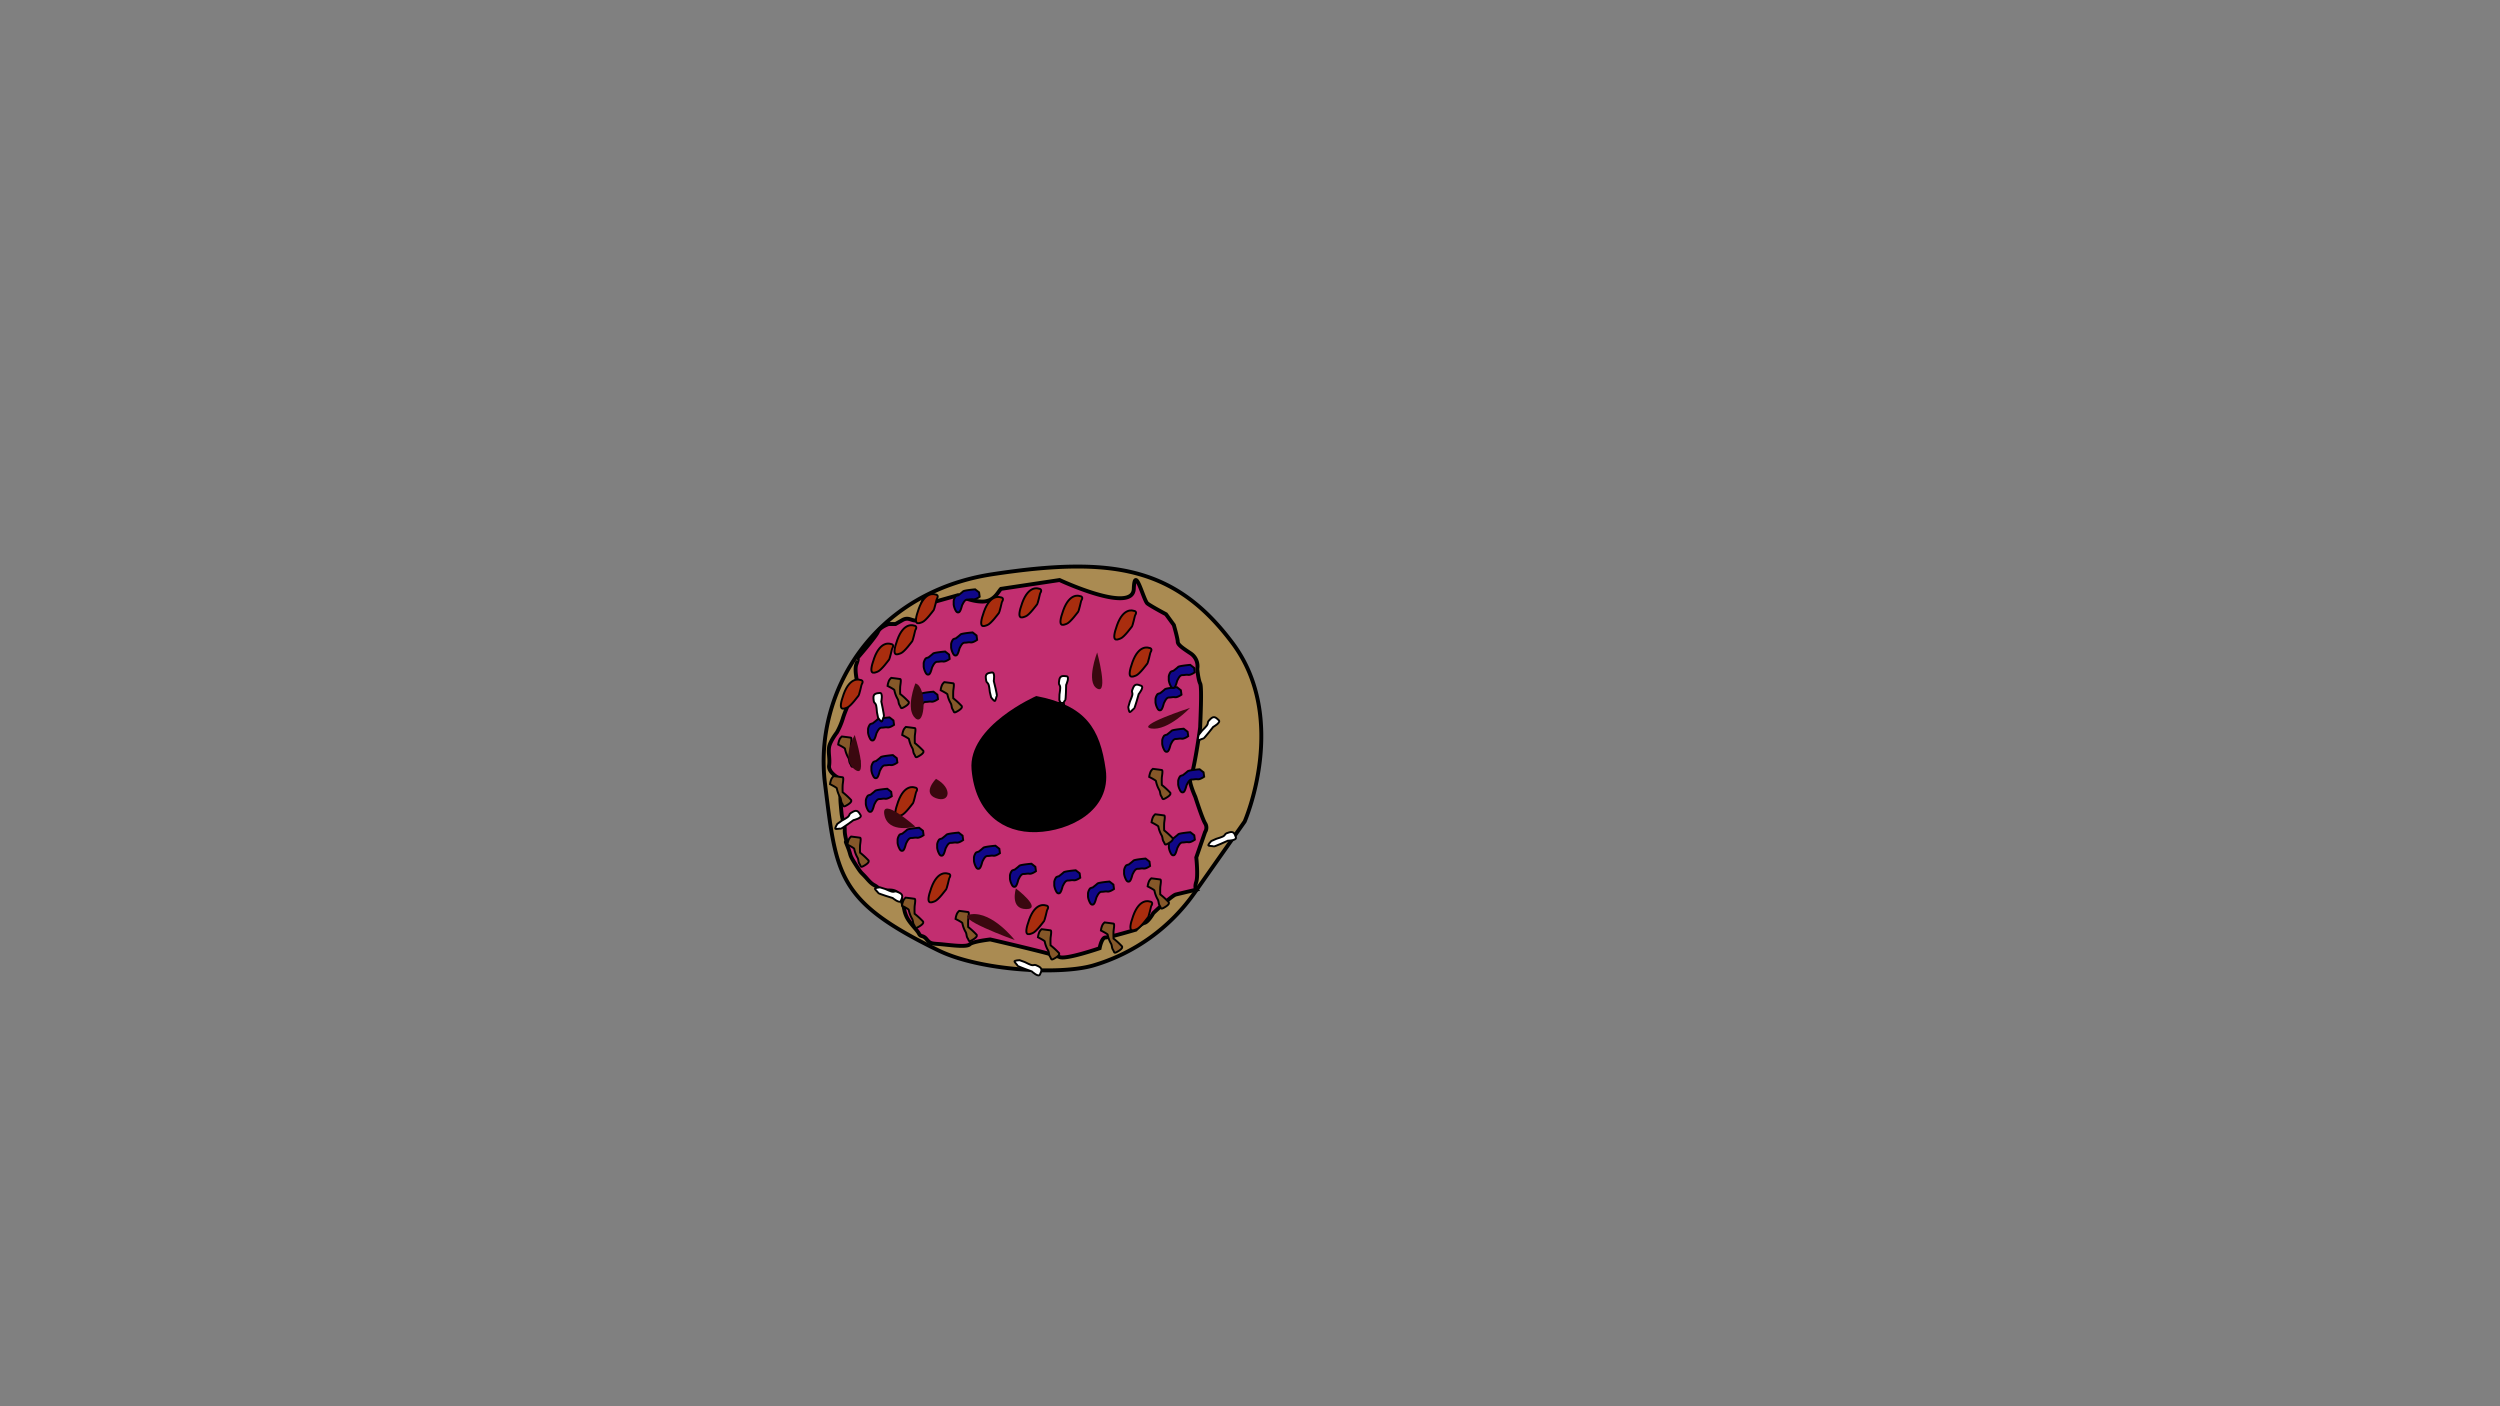 <svg id="dona" xmlns="http://www.w3.org/2000/svg" xmlns:xlink="http://www.w3.org/1999/xlink" viewBox="0 0 1280 720"><rect x="0" y="0" width="1280" height="720" fill="#808080" stroke="none"/><defs><style>.cls-1{fill:#fff;}.cls-1,.cls-2,.cls-3,.cls-4,.cls-5,.cls-6{stroke:#000;stroke-miterlimit:10;}.cls-2{fill:#a92d0e;}.cls-3{fill:#855829;}.cls-4{fill:#100789;}.cls-5{fill:#aa8b52;}.cls-5,.cls-6{stroke-width:2px;}.cls-6{fill:#c22e70;}.cls-7{fill:#3a080f;}</style><symbol id="dulce4" data-name="dulce4" viewBox="0 0 14.35 12.83"><path class="cls-4" d="M11.5.52S5.88,1,5.31,1.58s-2.43,2-2.43,2-1.32.25-1.5.69A5.41,5.41,0,0,0,.5,6.45V8.33a8.54,8.54,0,0,0,.75,2.5c.44.94.88,1.75,1.88,1.44S4.69,8.7,4.94,8.39,6,5.77,7.44,5.77s1.81-.32,3.06-.13,3.31-1.31,3.31-1.31L13.5,2.08Z"/></symbol><symbol id="dulce3" data-name="dulce3" viewBox="0 0 11.89 16.5"><path class="cls-3" d="M7,8.77A36.65,36.65,0,0,1,7,5c.13-1.25.63-3.75,0-3.87S2.42.52,2.42.52A5.17,5.17,0,0,0,1.29,1.9,10,10,0,0,0,.54,4.65S4,6.4,4,6.77a14.89,14.89,0,0,0,1.59,4.38c.75,1.12.38,2.25,1.13,3.37s.37,2,2,1.13,3.12-2,2.62-2.88A38.5,38.5,0,0,0,7,8.77Z"/></symbol><symbol id="dulce2" data-name="dulce2" viewBox="0 0 12.15 15.88"><path class="cls-2" d="M10.25.66S5.26-1.25,1.93,8s-.05,7.54,1.81,6.85,5.68-6,5.88-6.22,1.46-5.23,1.46-5.43S12.8.86,10.25.66Z"/></symbol><symbol id="dulce1" data-name="dulce1" viewBox="0 0 14.41 9.81"><path class="cls-1" d="M10,5.21s4.61-.83,3.78-2.37S12.27-.24,10,.88s-1.53,1-2.23,2S4.86,4.66,4,5.21,1.65,6.75,1.65,6.75,0,9.13.67,9.27s2.24-.14,2.66,0S10,5.21,10,5.21Z"/></symbol></defs><path class="cls-5" d="M637.27,420.63s22.9-52.57-6.34-91.54S569.06,284.75,508.16,294s-91.6,60.41-85.76,107.18,6.05,60.14,58.18,85.48c21.41,10.4,61.94,12.56,78.95,7.72a96.67,96.67,0,0,0,52.31-37.6Z"/><path class="cls-6" d="M512.5,301.5C511,303,509,308,503,308s-12.5-3.25-12.5-3.25L479,308s-5.5-3-6.5,0,.5,8.5-2.5,9.5-4.5-2-8,0l-3.5,2H455s-4.5,1.5-5.5,4-11,14-11,14,1.5-1.5,0,2.5,1.5,11,0,12.5-6,12-7,15.5a36.86,36.86,0,0,1-3,7s-3.5,4.5-4,7.5.5,6,0,9.5,5,6.5,5,6.5a13.27,13.27,0,0,1,1,5.5c0,3.5-.5,3,0,8.5s.5,5.5,1.5,9,0,3,1,7.5-1-.5,1,4.5.5,3.5,4,9,2.5,3.5,6,7.5,3.5,2.5,6,5,8.5-1.5,11,4.5,1.5,6,3,9.5,5.5,7,6.5,9,2,.5,4,3,3,2,8,2.5,12.5,1.5,14,0S507,481,507,481s32.5,7.5,35.5,9,20.5-4.5,20.5-4.5,1-5.5,3-5.5,15.5-4,15.5-4,2.5-3,4.5-3.5,4.5-5,4.5-5,9.5-9,11.5-9.5,10.5-2.5,10.5-2.5-1-1,0-4,0-12.5,0-12.5l4.5-13a4.11,4.11,0,0,0,0-4.5c-1.5-2.5-5-13.5-5-13.5s-3.87-8.5-2.44-10,4.94-24.5,4.94-26,1-20,0-22-1.5-7.5-1.5-7.5a7.85,7.85,0,0,0-3.44-8c-4.56-3-6.56-4.5-6.56-6s-2-8.5-2-8.5l-4-5.5s-7.5-4-9.5-5.5-6.5-20.5-7-7.5-38-4.52-38-4.52Z"/><use width="14.35" height="12.83" transform="translate(487.78 301.22)" xlink:href="#dulce4"/><use width="14.35" height="12.83" transform="translate(486.48 323.28)" xlink:href="#dulce4"/><use width="14.35" height="12.83" transform="translate(472.42 333.06)" xlink:href="#dulce4"/><use width="14.35" height="12.83" transform="translate(466.45 353.62)" xlink:href="#dulce4"/><use width="14.35" height="12.83" transform="translate(443.94 366.79)" xlink:href="#dulce4"/><use width="14.35" height="12.83" transform="translate(445.65 386.09)" xlink:href="#dulce4"/><use width="14.35" height="12.83" transform="translate(442.79 403.33)" xlink:href="#dulce4"/><use width="14.35" height="12.83" transform="translate(459.07 423.28)" xlink:href="#dulce4"/><use width="14.35" height="12.83" transform="translate(479.33 425.77)" xlink:href="#dulce4"/><use width="14.35" height="12.83" transform="translate(498.16 432.49)" xlink:href="#dulce4"/><use width="14.35" height="12.83" transform="translate(516.6 441.71)" xlink:href="#dulce4"/><use width="14.35" height="12.83" transform="translate(539.28 445.06)" xlink:href="#dulce4"/><use width="14.35" height="12.83" transform="translate(556.56 450.83)" xlink:href="#dulce4"/><use width="14.35" height="12.83" transform="translate(575.03 439.06)" xlink:href="#dulce4"/><use width="14.35" height="12.83" transform="translate(597.96 425.58)" xlink:href="#dulce4"/><use width="14.35" height="12.83" transform="translate(602.72 393.35)" xlink:href="#dulce4"/><use width="14.35" height="12.83" transform="translate(594.55 372.58)" xlink:href="#dulce4"/><use width="14.35" height="12.83" transform="translate(591.11 351.34)" xlink:href="#dulce4"/><use width="14.35" height="12.83" transform="translate(597.9 339.89)" xlink:href="#dulce4"/><use width="11.89" height="16.5" transform="translate(481.07 348.74)" xlink:href="#dulce3"/><use width="11.89" height="16.5" transform="translate(453.9 346.55)" xlink:href="#dulce3"/><use width="11.89" height="16.5" transform="translate(461.4 371.67)" xlink:href="#dulce3"/><use width="11.89" height="16.5" transform="translate(428.62 376.56)" xlink:href="#dulce3"/><use width="11.89" height="16.5" transform="translate(424.44 396.85)" xlink:href="#dulce3"/><use width="11.89" height="16.5" transform="translate(433.35 427.79)" xlink:href="#dulce3"/><use width="11.89" height="16.5" transform="translate(461.28 459.07)" xlink:href="#dulce3"/><use width="11.89" height="16.5" transform="translate(488.71 465.85)" xlink:href="#dulce3"/><use width="11.89" height="16.5" transform="translate(530.89 475.23)" xlink:href="#dulce3"/><use width="11.89" height="16.5" transform="translate(563.13 471.77)" xlink:href="#dulce3"/><use width="11.89" height="16.5" transform="translate(587.06 449.18)" xlink:href="#dulce3"/><use width="11.89" height="16.5" transform="translate(589.06 416.39)" xlink:href="#dulce3"/><use width="11.89" height="16.5" transform="translate(587.85 393.13)" xlink:href="#dulce3"/><use width="12.15" height="15.88" transform="translate(577.89 331.02)" xlink:href="#dulce2"/><use width="12.15" height="15.88" transform="translate(570.01 312.04)" xlink:href="#dulce2"/><use width="12.15" height="15.88" transform="translate(542.46 304.5)" xlink:href="#dulce2"/><use width="12.15" height="15.88" transform="translate(521.44 300.7)" xlink:href="#dulce2"/><use width="12.15" height="15.88" transform="translate(501.87 305.13)" xlink:href="#dulce2"/><use width="12.15" height="15.88" transform="translate(468.47 303.68)" xlink:href="#dulce2"/><use width="12.15" height="15.88" transform="translate(457.5 319.6)" xlink:href="#dulce2"/><use width="12.15" height="15.88" transform="translate(445.64 329.02)" xlink:href="#dulce2"/><use width="12.15" height="15.88" transform="translate(430.02 347.43)" xlink:href="#dulce2"/><use width="12.15" height="15.88" transform="translate(457.9 402.5)" xlink:href="#dulce2"/><use width="12.15" height="15.88" transform="translate(474.89 446.6)" xlink:href="#dulce2"/><use width="12.15" height="15.88" transform="translate(524.99 462.89)" xlink:href="#dulce2"/><use width="12.15" height="15.88" transform="translate(578.27 460.89)" xlink:href="#dulce2"/><use width="14.41" height="9.81" transform="translate(500.54 356.32) rotate(-70.28)" xlink:href="#dulce1"/><use width="14.41" height="9.81" transform="matrix(0.37, -0.93, 0.93, 0.37, 442.69, 366.55)" xlink:href="#dulce1"/><use width="14.41" height="9.81" transform="translate(426.73 415.18) rotate(-2.66)" xlink:href="#dulce1"/><use width="14.41" height="9.81" transform="translate(454.72 448.75) rotate(50.61)" xlink:href="#dulce1"/><use width="14.41" height="9.81" transform="translate(526.44 486.24) rotate(53.15)" xlink:href="#dulce1"/><use width="14.41" height="9.81" transform="translate(619.63 423.69) rotate(9.28)" xlink:href="#dulce1"/><use width="14.41" height="9.81" transform="translate(610.03 370.39) rotate(-18.38)" xlink:href="#dulce1"/><use width="14.41" height="9.81" transform="translate(572.03 358) rotate(-40.83)" xlink:href="#dulce1"/><use width="14.41" height="9.81" transform="matrix(0.57, -0.82, 0.82, 0.57, 535.9, 355.93)" xlink:href="#dulce1"/><use width="14.41" height="9.81" transform="translate(533.86 369.55) rotate(-54.72)" xlink:href="#dulce1"/><path d="M530.57,356.37S495.49,371.66,497.44,394s16.07,32.55,33.13,32.06,38.49-11,35.56-32.06S555.9,361.24,530.57,356.37Z"/><path class="cls-7" d="M437.63,376.32s-7.27,12.21,0,17.66S437.63,376.32,437.63,376.32Z"/><path class="cls-7" d="M468.66,423.2s-17.83-15.85-15.85-5.95S468.66,423.2,468.66,423.2Z"/><path class="cls-7" d="M520.15,454.89s-3.3,10.56,5.29,10.56S520.15,454.89,520.15,454.89Z"/><path class="cls-7" d="M468.66,349.91s-5.28,13.2,0,17.83S474.6,351.23,468.66,349.91Z"/><path class="cls-7" d="M561.75,334.06s-5.94,15.19,0,18.49S561.75,334.06,561.75,334.06Z"/><path class="cls-7" d="M609.28,362.45S580.9,371.7,589.48,373,609.28,362.45,609.28,362.45Z"/><path class="cls-7" d="M479.22,398.77s-7.26,7.26,0,9.9S487.8,403.39,479.22,398.77Z"/><path class="cls-7" d="M519.53,481.3s-33.08-11.89-22.17-13.21S519.53,481.3,519.53,481.3Z"/></svg>